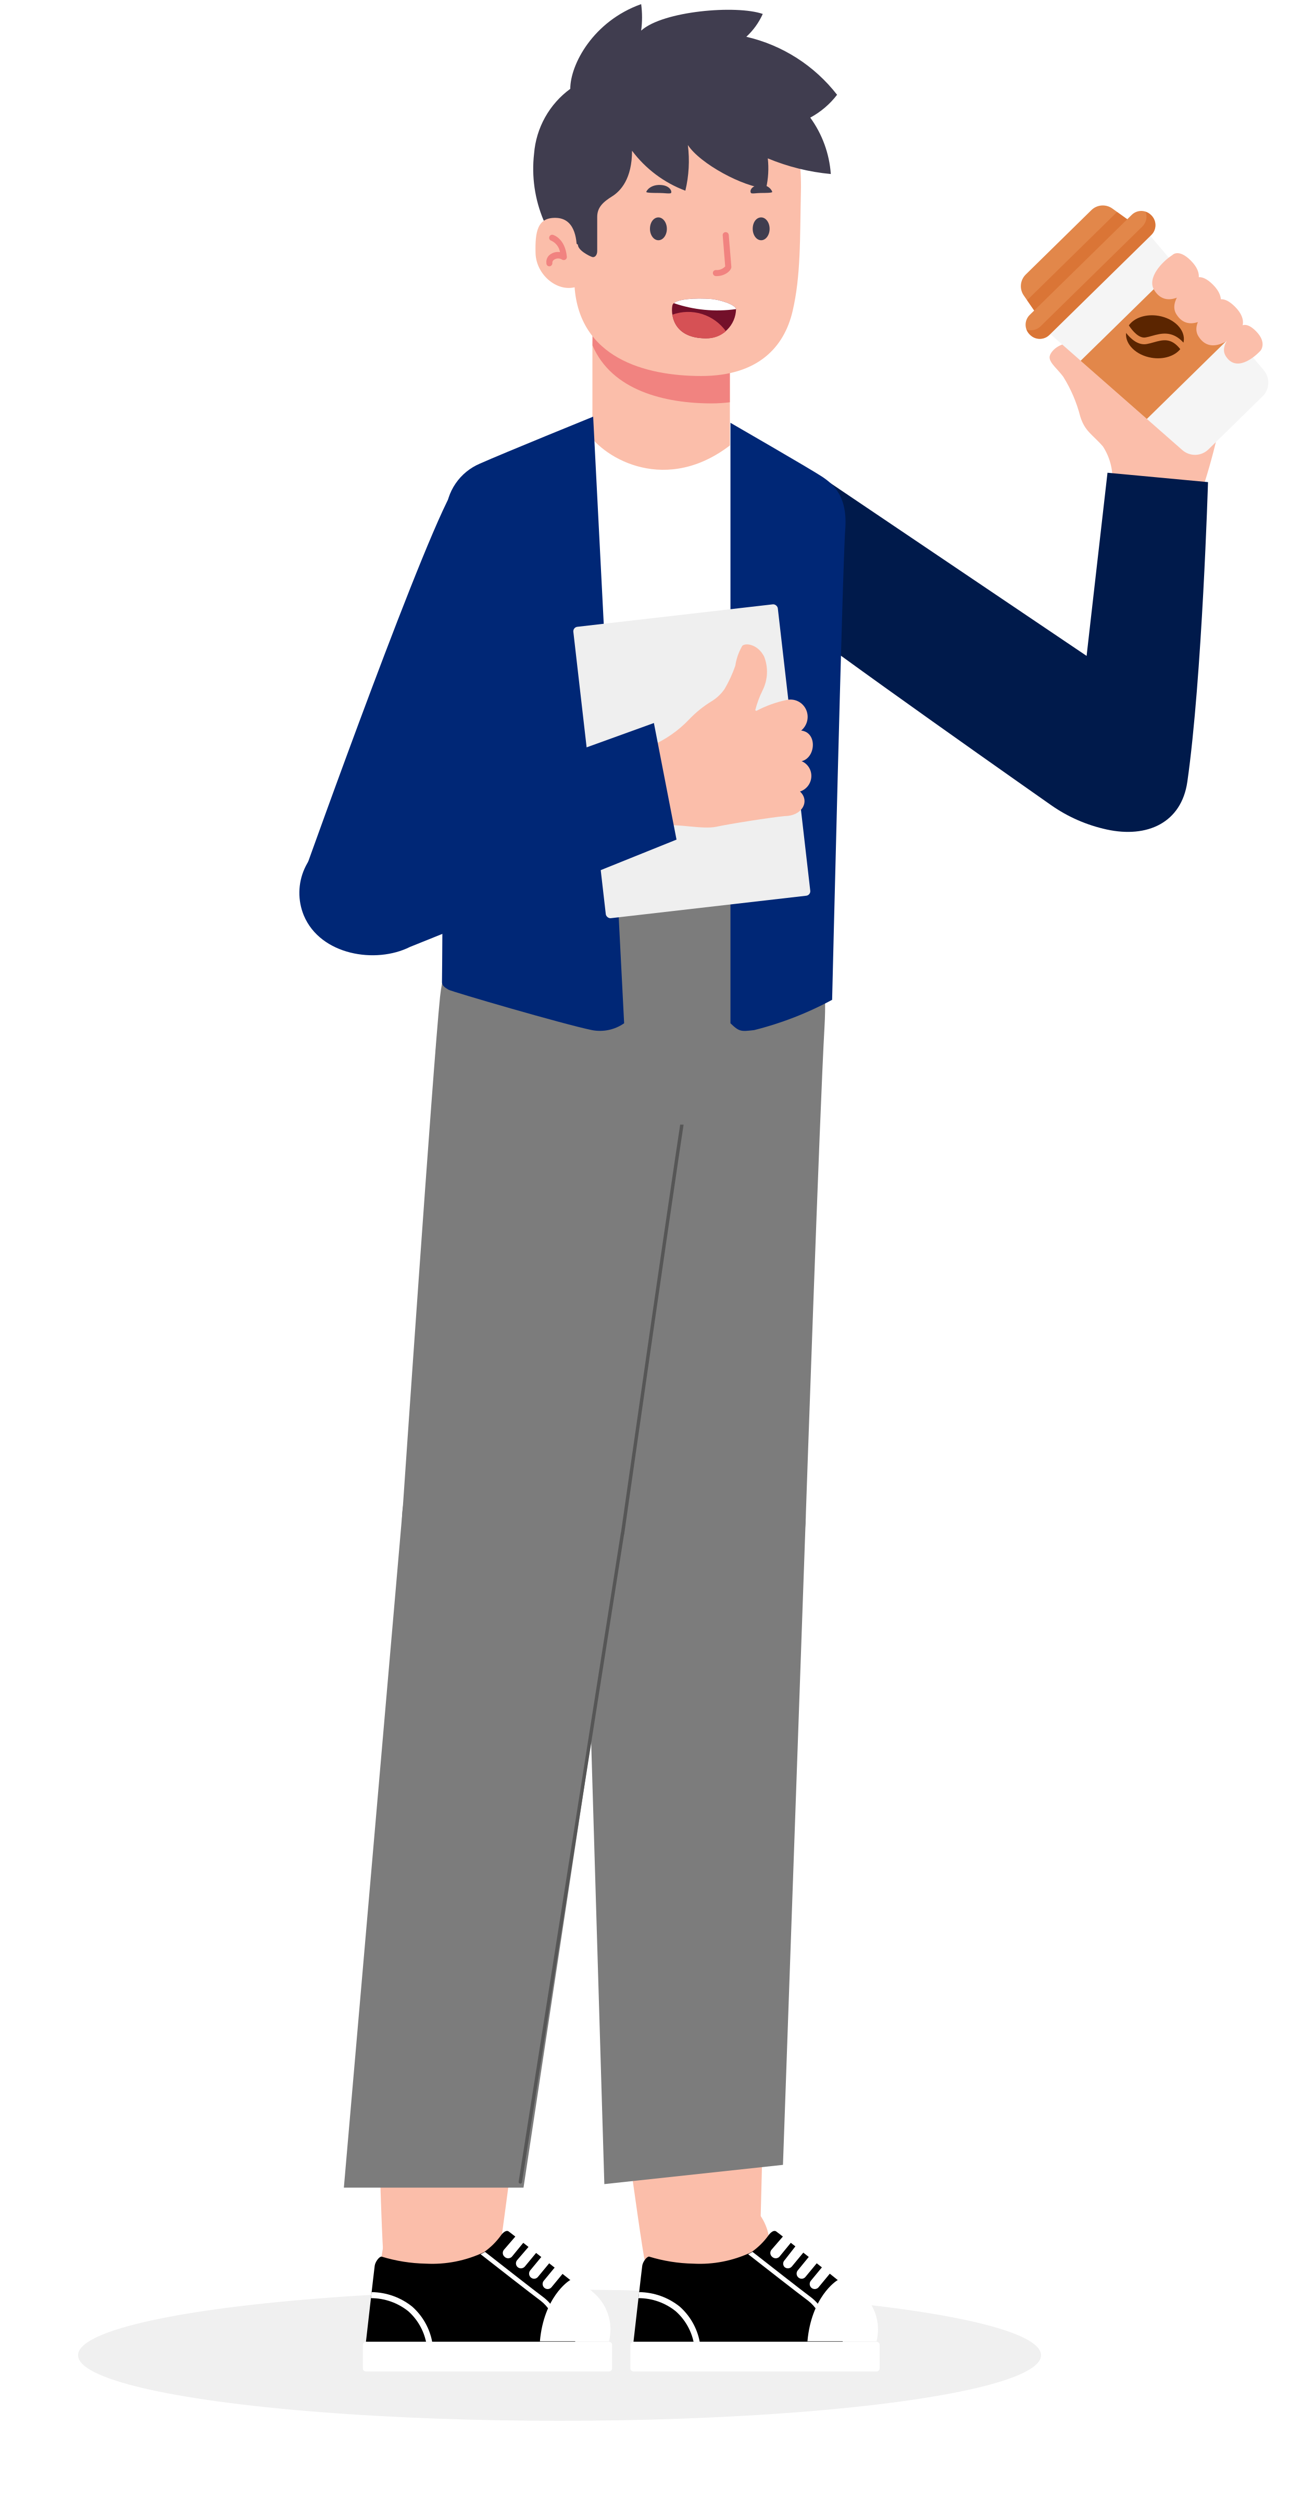 <svg width="288" height="553" viewBox="0 0 288 553" fill="none" xmlns="http://www.w3.org/2000/svg">
<path d="M161.448 69.023H131.041V104.784H161.448V69.023Z" fill="#FBBEAA"/>
<path d="M131.159 69.023H161.441V88.975C160.119 89.139 158.787 89.223 157.454 89.227C147.007 89.227 135.323 86.373 131.058 76.398L131.159 69.023Z" fill="#F18380"/>
<path d="M177.158 42.481C176.931 52.81 177.158 60.967 175.315 68.847C173.471 76.726 167.738 83.166 155.111 83.166C142.484 83.166 128.089 79.05 127.078 63.266C125.008 61.018 121.649 53.012 121.522 44.047C121.396 35.081 122.078 16.115 142.534 13.211C162.99 10.307 177.739 17.807 177.158 42.481Z" fill="#FBBEAA"/>
<path d="M166.498 50.613C166.498 52.002 167.332 53.138 168.367 53.138C169.402 53.138 170.236 52.002 170.236 50.613C170.236 49.224 169.402 48.087 168.367 48.087C167.332 48.087 166.498 49.123 166.498 50.613Z" fill="#403D4F"/>
<path d="M143.771 50.613C143.771 52.002 144.605 53.138 145.64 53.138C146.676 53.138 147.509 52.002 147.509 50.613C147.509 49.224 146.65 48.087 145.64 48.087C144.63 48.087 143.771 49.123 143.771 50.613Z" fill="#403D4F"/>
<path d="M148.441 42.683C148.239 42.91 146.926 42.683 145.916 42.683C144.905 42.683 142.961 42.683 142.961 42.456C142.961 42.228 143.92 40.663 146.446 40.94C148.163 41.142 148.668 42.279 148.441 42.683Z" fill="#403D4F"/>
<path d="M166.119 42.683C166.271 42.91 167.407 42.683 168.291 42.683C169.175 42.683 170.816 42.683 170.816 42.456C170.816 42.228 170.008 40.663 167.862 40.94C166.119 41.142 165.791 42.279 166.119 42.683Z" fill="#403D4F"/>
<path d="M158.545 61.068C160.313 61.068 161.727 59.907 161.778 59.073L161.197 51.951C161.178 51.775 161.09 51.613 160.954 51.5C160.817 51.386 160.641 51.331 160.464 51.345C160.378 51.352 160.294 51.375 160.217 51.414C160.139 51.453 160.071 51.507 160.014 51.573C159.958 51.639 159.915 51.715 159.888 51.797C159.862 51.879 159.851 51.966 159.858 52.052L160.414 58.922C160.159 59.199 159.845 59.415 159.495 59.554C159.146 59.694 158.769 59.754 158.393 59.73C158.305 59.723 158.216 59.734 158.132 59.762C158.049 59.791 157.971 59.836 157.905 59.895C157.839 59.954 157.786 60.025 157.748 60.105C157.71 60.186 157.689 60.273 157.686 60.361C157.683 60.451 157.697 60.54 157.728 60.624C157.76 60.708 157.807 60.785 157.868 60.851C157.929 60.916 158.002 60.97 158.084 61.007C158.165 61.044 158.253 61.065 158.343 61.068H158.545Z" fill="#F18380"/>
<path d="M157.104 66.118C159.225 66.245 162.786 67.432 162.811 68.366C162.778 70.101 162.062 71.753 160.819 72.963C159.575 74.174 157.905 74.845 156.169 74.831C148.391 74.831 148.416 68.821 148.745 67.507C149.073 66.194 153.164 65.866 157.104 66.118Z" fill="#73102A"/>
<path d="M148.721 69.604C150.825 68.842 153.12 68.787 155.258 69.448C157.395 70.109 159.259 71.45 160.566 73.266C159.358 74.337 157.783 74.898 156.171 74.832C150.666 74.832 149.075 71.852 148.721 69.604Z" fill="#D65155"/>
<path d="M149.05 67.053C150.136 66.119 153.697 65.892 157.106 66.119C159.202 66.245 162.738 67.407 162.814 68.367C158.187 69.023 153.47 68.573 149.05 67.053Z" fill="white"/>
<path d="M139.805 33.339C139.805 39.551 137.28 42.254 135.385 43.441C133.491 44.627 132.102 45.814 132.102 47.961V55.537C132.102 56.396 131.597 57.053 130.941 56.825C130.284 56.598 127.834 55.361 127.834 54.123L120.258 48.769C118.287 44.101 117.557 39.004 118.137 33.97C118.362 31.148 119.194 28.407 120.576 25.936C121.957 23.465 123.856 21.321 126.142 19.651C126.142 14.271 131.193 4.7 141.825 0.912C142.085 2.856 142.085 4.827 141.825 6.771C146.649 2.402 162.888 1.063 168.721 3.084C167.865 4.997 166.628 6.716 165.085 8.135C173.053 9.975 180.144 14.506 185.162 20.964C183.564 23.049 181.541 24.77 179.227 26.015C181.881 29.666 183.456 33.988 183.773 38.491C178.978 38.047 174.278 36.88 169.833 35.031C170.081 37.25 169.953 39.496 169.454 41.673C164.403 41.37 154.857 36.218 152.154 32.076C152.577 35.449 152.389 38.871 151.599 42.178C146.904 40.419 142.811 37.351 139.805 33.339Z" fill="#403D4F"/>
<path d="M127.606 55.411C127.606 52.532 127.025 48.289 122.959 48.188C118.893 48.087 118.338 51.169 118.464 56.017C118.59 60.866 123.515 64.983 127.834 63.316L127.606 55.411Z" fill="#FBBEAA"/>
<path d="M121.621 58.896C121.795 58.859 121.949 58.759 122.052 58.614C122.155 58.468 122.199 58.29 122.177 58.113C122.177 57.974 122.215 57.837 122.286 57.717C122.357 57.598 122.459 57.499 122.581 57.431C122.843 57.26 123.151 57.168 123.464 57.168C123.778 57.168 124.086 57.26 124.348 57.431C124.456 57.493 124.578 57.526 124.702 57.526C124.826 57.526 124.948 57.493 125.056 57.431C125.165 57.369 125.254 57.276 125.313 57.164C125.371 57.052 125.396 56.926 125.384 56.8C125.005 52.734 122.429 51.976 122.328 51.951C122.242 51.925 122.151 51.916 122.061 51.926C121.972 51.936 121.885 51.965 121.807 52.01C121.729 52.055 121.661 52.115 121.607 52.188C121.553 52.26 121.515 52.343 121.495 52.431C121.448 52.599 121.47 52.778 121.555 52.929C121.64 53.081 121.782 53.192 121.949 53.239C122.451 53.471 122.889 53.823 123.223 54.263C123.558 54.703 123.779 55.219 123.869 55.765C123.177 55.652 122.467 55.795 121.873 56.169C121.523 56.367 121.24 56.664 121.06 57.025C120.88 57.385 120.811 57.79 120.863 58.189C120.854 58.289 120.868 58.389 120.904 58.482C120.94 58.576 120.996 58.66 121.069 58.728C121.142 58.796 121.23 58.847 121.326 58.876C121.421 58.905 121.522 58.912 121.621 58.896Z" fill="#F18380"/>
<path d="M246.064 106.479C246.189 103.75 245.458 101.051 243.974 98.758C241.69 96.109 239.979 95.458 238.948 92.116C238.156 89.014 236.889 86.052 235.194 83.335C233.983 81.67 232.166 80.308 232.166 79.036C232.166 77.764 234.588 75.312 238.04 76.008C239.518 76.469 240.877 77.251 242.018 78.297C243.159 79.344 244.055 80.63 244.641 82.064C244.971 81.191 245.165 80.271 245.216 79.339L245.973 58.337C245.984 57.856 246.092 57.382 246.29 56.943C246.487 56.504 246.771 56.11 247.124 55.782C247.477 55.455 247.891 55.201 248.344 55.037C248.796 54.873 249.277 54.8 249.757 54.825C250.523 54.858 251.259 55.129 251.861 55.602C252.167 55.841 257.289 62.052 262.287 68.209C267.139 74.184 271.876 80.108 271.981 80.47C271.01 89.296 269.184 98.006 266.531 106.479C266.499 107.894 266.172 109.286 265.569 110.566C264.967 111.847 264.103 112.987 263.034 113.914C261.965 114.841 260.713 115.533 259.36 115.948C258.007 116.362 256.582 116.488 255.177 116.319C253.906 116.362 252.64 116.13 251.466 115.64C250.292 115.151 249.237 114.414 248.373 113.481C247.508 112.547 246.855 111.439 246.456 110.231C246.058 109.023 245.924 107.743 246.064 106.479Z" fill="#FBBEAA"/>
<path d="M250.944 49.647L229.879 70.31C229.656 69.993 229.432 69.658 229.209 69.341C228.54 68.371 227.862 67.392 227.192 66.422C226.943 66.063 226.703 65.711 226.454 65.352C225.45 63.905 225.645 61.947 226.895 60.717L241.41 46.475C242.66 45.246 244.623 45.095 246.052 46.123C246.401 46.38 246.75 46.621 247.099 46.878C248.06 47.566 249.021 48.254 249.982 48.942C250.297 49.183 250.62 49.415 250.944 49.647Z" fill="#E2874A"/>
<g opacity="0.53">
<path d="M249.982 48.958L229.201 69.331C228.531 68.361 227.853 67.382 227.184 66.412L247.09 46.885C248.06 47.581 249.021 48.27 249.982 48.958Z" fill="#D46424"/>
</g>
<path d="M254.652 52.404C255.422 53.322 256.201 54.231 256.979 55.158C258.074 56.443 259.152 57.729 260.239 59.022C264.431 63.98 268.607 68.938 272.799 73.896C275.049 76.558 277.299 79.221 279.55 81.883C280.987 83.586 280.866 86.1 279.283 87.654L267.309 99.394C265.725 100.948 263.205 101.021 261.526 99.549C258.909 97.245 256.284 94.95 253.667 92.646C248.792 88.355 243.916 84.08 239.041 79.788C237.771 78.682 236.501 77.559 235.239 76.445C234.344 75.655 233.432 74.865 232.528 74.066C231.361 73.043 230.895 71.523 231.156 70.111C231.298 69.283 231.71 68.486 232.351 67.845L248.408 52.092C249.067 51.451 249.863 51.062 250.705 50.934C252.144 50.722 253.651 51.21 254.652 52.404Z" fill="#F5F5F5"/>
<path d="M260.24 59.02C264.432 63.978 268.608 68.936 272.8 73.894L253.677 92.653C248.801 88.361 243.926 84.086 239.042 79.803L260.24 59.02Z" fill="#E2874A"/>
<g opacity="0.52">
<path d="M250.597 82.41C248.091 80.214 245.602 78.018 243.104 75.831L239.063 79.801C243.939 84.093 248.814 88.368 253.698 92.651L272.822 73.892C272.146 73.099 271.487 72.306 270.811 71.513L259.954 82.16C257.379 84.68 253.299 84.78 250.597 82.41Z" fill="#E2874A"/>
</g>
<path d="M254.682 51.963L232.118 74.095C230.926 75.265 229.003 75.254 227.833 74.046L227.722 73.938C226.553 72.746 226.572 70.832 227.771 69.653L250.336 47.522C251.528 46.352 253.442 46.371 254.62 47.571L254.731 47.679C255.893 48.879 255.874 50.794 254.682 51.963Z" fill="#E2874A"/>
<g opacity="0.53">
<path d="M253.403 46.835C253.821 47.943 253.575 49.236 252.675 50.107L230.177 72.171C229.327 73.007 228.116 73.242 227.058 72.892C227.206 73.286 227.429 73.655 227.745 73.963L227.788 74.004C228.975 75.213 230.931 75.239 232.14 74.053L254.638 51.989C255.846 50.802 255.873 48.846 254.686 47.638L254.643 47.596C254.285 47.246 253.86 46.981 253.403 46.835Z" fill="#D46424"/>
</g>
<path d="M255.193 75.718C257.252 75.144 259.05 74.65 261.072 77.223C259.843 78.756 257.357 79.579 254.695 79.13C251.29 78.556 248.84 76.132 249.088 73.642C250.124 74.953 251.762 76.451 253.68 76.09C254.185 76 254.706 75.859 255.193 75.718Z" fill="#5B2500"/>
<path d="M256.251 69.853C259.758 70.442 262.259 73.001 261.827 75.561C261.819 75.637 261.795 75.713 261.779 75.781C259.292 73.054 256.83 73.733 254.796 74.297C254.308 74.438 253.855 74.562 253.4 74.635C251.97 74.905 250.507 73.211 249.7 71.973C250.868 70.298 253.454 69.389 256.251 69.853Z" fill="#5B2500"/>
<path d="M255.329 64.198C253.61 61.455 257.102 57.837 259.317 56.423C259.317 56.423 260.651 54.88 263.414 57.644C266.466 60.696 264.635 62.785 264.635 62.785C262.641 64.905 257.988 68.439 255.329 64.198Z" fill="#FBBEAA"/>
<path d="M260.213 69.511C258.493 66.767 261.985 63.149 264.201 61.735C264.201 61.735 265.534 60.193 268.297 62.956C271.349 66.008 269.518 68.097 269.518 68.097C267.524 70.218 262.871 73.752 260.213 69.511Z" fill="#FBBEAA"/>
<path d="M265.096 74.394C263.376 71.65 266.868 68.032 269.083 66.618C269.083 66.618 270.417 65.076 273.18 67.839C276.232 70.891 274.401 72.98 274.401 72.98C272.407 75.101 267.754 78.635 265.096 74.394Z" fill="#FBBEAA"/>
<path d="M271.12 78.74C269.695 76.441 272.589 73.408 274.425 72.223C274.425 72.223 275.53 70.93 277.821 73.247C280.35 75.805 278.832 77.555 278.832 77.555C277.18 79.333 273.324 82.295 271.12 78.74Z" fill="#FBBEAA"/>
<g opacity="0.3" filter="url(#filter0_f_110_25)">
<ellipse cx="106.5" cy="14.5" rx="106.5" ry="14.5" transform="matrix(1 0 0 -1 17.271 535.436)" fill="#CBCBCB"/>
</g>
<path d="M101 107.215C95.272 114.581 67.672 191.987 67.672 191.987C98.359 182.167 83.107 178.403 99.797 181.211C99.797 181.211 125.873 125.873 126.608 121.831C127.375 118.645 127.031 115.293 125.632 112.329C124.234 109.366 121.866 106.969 118.919 105.535C110.705 101.336 106.728 99.85 101 107.215Z" fill="#002776"/>
<path d="M180.289 104.562L240.36 145.077C240.108 147.149 244.976 104.562 244.976 104.562L267.21 106.637C267.21 106.637 265.911 149.996 262.639 172.895C261.341 181.983 253.776 185.429 244.807 183.472C240.379 182.506 236.21 180.689 232.501 178.085C216.559 166.896 171.836 135.38 168.18 131.415C161.872 124.575 161.872 119.451 165.497 113.819C169.123 108.188 176.881 103.716 180.289 104.562Z" fill="#001A4B"/>
<path d="M129.272 335.111C129.192 341.603 131.694 347.861 136.228 352.508C140.761 357.155 146.955 359.811 153.447 359.891C159.939 359.971 166.197 357.469 170.844 352.935C175.491 348.402 178.146 342.207 178.227 335.716C178.227 335.716 181.324 245.362 182.382 227.054C183.439 208.746 178.655 194.065 158.056 191.95C136.701 189.759 125.319 206.455 125.319 221.967C125.319 237.479 129.272 335.111 129.272 335.111Z" fill="#7C7C7C"/>
<path d="M89.106 333.374C88.686 336.583 88.907 339.842 89.755 342.965C90.603 346.088 92.062 349.012 94.048 351.567C96.033 354.122 98.505 356.258 101.322 357.852C104.138 359.446 107.242 360.465 110.455 360.851C113.668 361.237 116.925 360.983 120.039 360.102C123.153 359.221 126.061 357.732 128.595 355.72C131.13 353.708 133.24 351.213 134.804 348.38C136.368 345.548 137.355 342.433 137.708 339.216C137.708 339.216 150.45 249.718 153.472 231.637C156.494 213.556 153.296 198.422 133.049 194.116C112.047 189.658 98.927 205.045 97.341 220.456C95.754 235.868 89.106 333.374 89.106 333.374Z" fill="#7C7C7C"/>
<path d="M169.463 441.582C169.463 441.582 168.254 492.929 167.952 500.61C167.65 508.29 162.79 510.38 154.958 511.06C147.126 511.74 143.827 505.52 142.719 500.584C141.611 495.649 134.913 445.309 134.913 445.309L169.463 441.582Z" fill="#FBBEAA"/>
<path d="M168.582 477.391L139.697 480.489C137.456 464.599 134.913 445.233 134.913 445.233L169.463 441.506C169.463 441.506 169.01 460.746 168.582 477.391Z" fill="#F18380"/>
<path d="M129.272 335.111C129.311 331.897 129.984 328.722 131.251 325.767C132.517 322.813 134.354 320.137 136.655 317.892C138.956 315.647 141.676 313.877 144.661 312.684C147.646 311.491 150.837 310.897 154.051 310.936C157.266 310.976 160.441 311.649 163.395 312.915C166.35 314.182 169.026 316.018 171.271 318.319C173.516 320.62 175.285 323.341 176.479 326.326C177.672 329.311 178.266 332.501 178.226 335.716L173.19 478.833L133.679 483.089L129.272 335.111Z" fill="#7C7C7C"/>
<path d="M117.764 443.547C117.764 443.547 111.065 494.465 109.957 502.045C108.849 509.625 103.787 511.237 95.905 511.06C88.023 510.884 85.43 504.362 84.85 499.351C84.271 494.339 83.012 443.547 83.012 443.547H117.764Z" fill="#FBBEAA"/>
<path d="M112.929 479.054H83.868C83.364 463.038 82.886 443.547 82.886 443.547H117.764C117.764 443.547 115.245 462.534 112.929 479.054Z" fill="#F18380"/>
<path d="M89.106 333.374C89.942 326.981 93.267 321.176 98.358 317.22C103.45 313.264 109.896 311.477 116.297 312.247C122.699 313.016 128.538 316.28 132.547 321.33C136.556 326.38 138.41 332.807 137.708 339.216L115.799 483.87H76.062L89.106 333.374Z" fill="#7C7C7C"/>
<path d="M137.683 339.216L115.094 482.611" stroke="#565656" stroke-width="0.75" stroke-miterlimit="10" stroke-linecap="round"/>
<path d="M137.708 339.216C137.708 339.216 150.45 249.718 153.472 231.638" stroke="#565656" stroke-width="0.75" stroke-miterlimit="10" stroke-linecap="round"/>
<path d="M98.55 485.022C101.406 484.817 104.238 485.668 106.508 487.413C108.778 489.159 110.328 491.677 110.864 494.49L124.009 507.963V516.348H81.879C81.879 516.348 83.994 501.239 84.599 497.839C85.203 494.44 87.243 485.022 98.55 485.022Z" fill="#FBBEAA"/>
<path d="M110.838 494.389C111.317 493.735 111.997 493.231 112.475 493.533C112.953 493.835 125.671 503.908 126.275 504.412C126.647 504.762 126.929 505.196 127.095 505.679C127.262 506.161 127.309 506.677 127.232 507.182V517.985H80.947C80.947 517.985 82.76 502.02 82.886 501.138C83.012 500.257 83.893 499.099 84.397 499.124C87.574 500.097 90.871 500.623 94.193 500.685C98.608 500.919 103.012 500.054 107.01 498.167C108.493 497.136 109.788 495.858 110.838 494.389Z" fill="black"/>
<path d="M119.627 508.919C117.386 507.257 109.328 500.962 106.306 498.595L107.011 498.242C107.106 498.201 107.192 498.141 107.263 498.066C110.486 500.584 118.066 506.527 120.232 508.139C122.062 509.541 123.316 511.566 123.757 513.83L122.775 513.981C122.36 511.974 121.244 510.18 119.627 508.919Z" fill="white"/>
<path d="M82.206 506.981C85.468 507.014 88.624 508.14 91.171 510.179C93.472 512.218 95.031 514.964 95.603 517.985H94.243C93.687 515.367 92.311 512.994 90.315 511.211C87.971 509.334 85.057 508.313 82.055 508.315L82.206 506.981Z" fill="white"/>
<path d="M134.711 517.96H80.947C80.571 517.96 80.267 518.265 80.267 518.64V523.853C80.267 524.228 80.571 524.533 80.947 524.533H134.711C135.087 524.533 135.391 524.228 135.391 523.853V518.64C135.391 518.265 135.087 517.96 134.711 517.96Z" fill="white"/>
<path d="M126.149 504.311C126.627 504.11 128.969 504.79 132.016 507.786C133.285 509.098 134.198 510.711 134.67 512.473C135.141 514.236 135.155 516.09 134.711 517.859H119.425C120.281 508.189 125.67 504.513 126.149 504.311Z" fill="white"/>
<path d="M120.282 504.463C120.093 504.694 120.003 504.99 120.031 505.287C120.06 505.584 120.204 505.858 120.433 506.049C120.545 506.142 120.675 506.211 120.814 506.254C120.954 506.297 121.1 506.311 121.245 506.297C121.39 506.283 121.531 506.241 121.659 506.172C121.788 506.104 121.902 506.011 121.994 505.898L124.512 502.851C124.701 502.62 124.791 502.324 124.763 502.027C124.735 501.73 124.59 501.456 124.361 501.264C124.25 501.168 124.121 501.096 123.981 501.051C123.842 501.007 123.694 500.991 123.548 501.005C123.402 501.019 123.261 501.063 123.132 501.134C123.003 501.204 122.89 501.3 122.8 501.416L120.282 504.463Z" fill="white"/>
<path d="M117.285 502.17C117.097 502.402 117.007 502.698 117.035 502.995C117.063 503.292 117.208 503.566 117.436 503.757C117.547 503.853 117.677 503.925 117.816 503.97C117.956 504.015 118.104 504.03 118.25 504.016C118.396 504.002 118.537 503.958 118.666 503.888C118.794 503.817 118.907 503.721 118.998 503.606L121.516 500.559C121.699 500.325 121.785 500.031 121.757 499.735C121.729 499.44 121.588 499.167 121.365 498.972C121.254 498.876 121.125 498.804 120.985 498.759C120.845 498.715 120.698 498.699 120.552 498.713C120.406 498.727 120.264 498.771 120.136 498.841C120.007 498.912 119.894 499.008 119.804 499.123L117.285 502.17Z" fill="white"/>
<path d="M114.389 499.905C114.199 500.128 114.105 500.418 114.129 500.711C114.153 501.004 114.292 501.275 114.515 501.466C114.746 501.655 115.042 501.745 115.339 501.716C115.636 501.688 115.91 501.544 116.102 501.315L118.62 498.268C118.726 498.164 118.81 498.041 118.867 497.905C118.925 497.769 118.954 497.622 118.954 497.474C118.954 497.327 118.925 497.18 118.867 497.044C118.81 496.908 118.726 496.784 118.62 496.681C118.386 496.499 118.092 496.412 117.797 496.441C117.501 496.469 117.228 496.609 117.033 496.832L114.389 499.905Z" fill="white"/>
<path d="M111.468 497.613C111.376 497.725 111.306 497.855 111.263 497.994C111.221 498.134 111.206 498.28 111.22 498.425C111.234 498.57 111.277 498.711 111.345 498.839C111.414 498.968 111.507 499.082 111.62 499.174C111.831 499.382 112.116 499.498 112.413 499.498C112.709 499.498 112.994 499.382 113.206 499.174L115.724 496.102C115.913 495.871 116.003 495.575 115.975 495.278C115.946 494.981 115.802 494.707 115.573 494.516C115.461 494.423 115.331 494.353 115.192 494.311C115.053 494.268 114.906 494.253 114.761 494.267C114.616 494.281 114.475 494.324 114.347 494.392C114.218 494.461 114.104 494.554 114.012 494.667L111.468 497.613Z" fill="white"/>
<path d="M157.728 485.022C160.584 484.817 163.416 485.668 165.686 487.413C167.956 489.159 169.506 491.677 170.042 494.49L183.162 507.963V516.348H141.057C141.057 516.348 143.147 501.239 143.777 497.839C144.407 494.44 146.421 485.022 157.728 485.022Z" fill="#FBBEAA"/>
<path d="M170.017 494.389C170.495 493.735 171.15 493.231 171.654 493.533C172.157 493.835 184.849 503.908 185.428 504.412C186.007 504.916 186.41 505.545 186.41 507.182V517.985H140.125C140.125 517.985 141.938 502.02 142.064 501.138C142.19 500.257 143.072 499.099 143.575 499.124C146.752 500.097 150.049 500.623 153.371 500.685C157.779 500.923 162.176 500.058 166.164 498.167C167.658 497.141 168.962 495.863 170.017 494.389Z" fill="black"/>
<path d="M178.805 508.919C176.564 507.257 168.506 500.962 165.484 498.595L166.164 498.242C166.267 498.202 166.361 498.142 166.441 498.066C169.664 500.584 177.244 506.527 179.41 508.139C181.241 509.541 182.495 511.566 182.935 513.83L181.953 513.981C181.526 511.979 180.412 510.188 178.805 508.919Z" fill="white"/>
<path d="M141.384 506.981C144.646 507.014 147.802 508.14 150.349 510.179C152.65 512.218 154.209 514.964 154.781 517.985H153.421C152.858 515.364 151.473 512.991 149.468 511.211C147.136 509.331 144.229 508.308 141.233 508.315L141.384 506.981Z" fill="white"/>
<path d="M193.889 517.96H140.125C139.75 517.96 139.445 518.265 139.445 518.64V523.853C139.445 524.228 139.75 524.533 140.125 524.533H193.889C194.265 524.533 194.569 524.228 194.569 523.853V518.64C194.569 518.265 194.265 517.96 193.889 517.96Z" fill="white"/>
<path d="M185.328 504.311C185.806 504.11 188.148 504.79 191.195 507.786C192.464 509.098 193.377 510.711 193.849 512.473C194.32 514.236 194.334 516.09 193.89 517.859H178.604C179.46 508.189 184.849 504.513 185.328 504.311Z" fill="white"/>
<path d="M179.359 504.463C179.171 504.694 179.081 504.99 179.109 505.287C179.137 505.584 179.281 505.858 179.51 506.049C179.623 506.142 179.752 506.211 179.892 506.254C180.031 506.297 180.177 506.311 180.322 506.297C180.467 506.283 180.608 506.241 180.737 506.172C180.865 506.104 180.979 506.011 181.072 505.898L183.59 502.851C183.773 502.617 183.859 502.323 183.831 502.028C183.802 501.732 183.662 501.459 183.439 501.264C183.328 501.168 183.199 501.096 183.059 501.051C182.919 501.007 182.772 500.991 182.626 501.005C182.48 501.019 182.338 501.063 182.21 501.134C182.081 501.204 181.968 501.3 181.877 501.416L179.359 504.463Z" fill="white"/>
<path d="M176.463 502.171C176.275 502.402 176.185 502.698 176.213 502.995C176.241 503.292 176.386 503.566 176.615 503.757C176.725 503.853 176.855 503.926 176.994 503.97C177.134 504.015 177.282 504.03 177.428 504.016C177.574 504.002 177.715 503.959 177.844 503.888C177.972 503.818 178.085 503.722 178.176 503.606L180.694 500.559C180.877 500.326 180.963 500.031 180.935 499.736C180.907 499.441 180.766 499.167 180.543 498.973C180.312 498.784 180.016 498.694 179.719 498.722C179.422 498.75 179.148 498.895 178.956 499.124L176.463 502.171Z" fill="white"/>
<path d="M173.567 499.904C173.462 500.005 173.378 500.127 173.321 500.261C173.264 500.395 173.235 500.539 173.235 500.685C173.235 500.831 173.264 500.975 173.321 501.109C173.378 501.243 173.462 501.365 173.567 501.466C173.798 501.654 174.094 501.744 174.391 501.716C174.688 501.688 174.962 501.543 175.154 501.314L177.672 498.267C177.861 498.036 177.951 497.74 177.922 497.443C177.894 497.146 177.75 496.872 177.521 496.681C177.408 496.588 177.279 496.519 177.139 496.476C177 496.433 176.854 496.419 176.709 496.433C176.564 496.447 176.423 496.489 176.294 496.558C176.166 496.626 176.052 496.719 175.959 496.832L173.567 499.904Z" fill="white"/>
<path d="M170.647 497.613C170.554 497.725 170.484 497.855 170.442 497.994C170.399 498.134 170.384 498.28 170.398 498.425C170.412 498.57 170.455 498.711 170.524 498.839C170.592 498.968 170.685 499.082 170.798 499.174C171.01 499.382 171.294 499.498 171.591 499.498C171.888 499.498 172.173 499.382 172.384 499.174L174.903 496.102C175.091 495.871 175.181 495.575 175.153 495.278C175.125 494.981 174.98 494.707 174.751 494.516C174.639 494.423 174.51 494.353 174.37 494.311C174.231 494.268 174.085 494.253 173.939 494.267C173.794 494.281 173.654 494.324 173.525 494.392C173.396 494.461 173.283 494.554 173.19 494.667L170.647 497.613Z" fill="white"/>
<path d="M181.641 207.469C181.641 207.469 181.641 233.583 181.641 235.018C181.641 236.454 169.05 248.768 152.329 248.768C126.618 248.768 95.845 239.375 96.298 233.256C96.6 229.226 99.133 207.469 99.133 207.469H181.641Z" fill="#7C7C7C"/>
<path d="M162.941 97.322C148.839 109.409 134.821 102.358 130.204 96.062L110.058 104.876L115.095 198.051L181.828 200.569L179.309 111.172L162.941 97.322Z" fill="white"/>
<path d="M181.723 105.355C179.028 103.592 161.577 93.519 161.577 93.519V226.331C163.511 228.215 163.907 228.171 166.685 227.856L166.815 227.842C172.821 226.334 178.615 224.084 184.065 221.143C184.065 221.143 186.381 124.544 186.961 117.19C187.54 109.837 184.417 107.117 181.723 105.355Z" fill="#002776"/>
<path d="M134.647 227.809C135.871 227.55 137.03 227.047 138.057 226.331L131.207 92.159C131.207 92.159 111.439 100.192 106.176 102.534C103.988 103.457 102.112 104.99 100.772 106.951C99.433 108.911 98.686 111.216 98.621 113.589C98.294 118.021 97.841 216.258 97.765 217.114C97.689 217.97 98.42 218.449 99.2 218.902C99.981 219.355 124.66 226.557 130.93 227.842C132.159 228.08 133.422 228.069 134.647 227.809Z" fill="#002776"/>
<g filter="url(#filter1_d_110_25)">
<rect x="124.708" y="138.752" width="45.526" height="64.874" rx="1" transform="rotate(-6.555 124.708 138.752)" fill="#EFEFEF"/>
</g>
<path d="M143.882 165.041C147.108 163.678 150.025 161.658 152.448 159.11C153.947 157.536 155.648 156.17 157.504 155.048C158.593 154.368 159.532 153.469 160.264 152.41C161.23 150.767 162.03 149.032 162.651 147.232C162.881 145.681 163.408 144.187 164.204 142.833C164.96 142.14 167.629 142.51 169.014 145.203C169.492 146.403 169.708 147.694 169.649 148.99C169.589 150.287 169.256 151.559 168.67 152.722C167.981 154.116 167.441 155.579 167.059 157.086L167.311 157.236C169.422 156.116 171.678 155.303 174.01 154.823C174.855 154.634 175.737 154.736 176.511 155.113C177.285 155.49 177.908 156.12 178.278 156.901C178.649 157.683 178.745 158.57 178.553 159.42C178.36 160.271 177.89 161.034 177.217 161.588C180.856 162.006 180.443 167.619 177.319 168.361C177.988 168.642 178.552 169.124 178.937 169.742C179.321 170.359 179.506 171.083 179.466 171.815C179.427 172.547 179.166 173.252 178.717 173.834C178.269 174.417 177.655 174.848 176.959 175.071C179.178 177.117 177.556 180.489 173.527 180.504C170.253 180.837 161.498 182.207 158.452 182.863C155.406 183.519 149.283 182.068 147.316 182.677C144.388 183.75 140.988 183.767 138.394 176.064C135.801 168.36 140.869 166.037 143.882 165.041Z" fill="#FBBEAA"/>
<path d="M149.645 185.708L90.674 209.45C83.138 213.24 70.894 211.296 67.203 202.482C66.527 200.838 66.192 199.075 66.218 197.298C66.244 195.521 66.631 193.768 67.355 192.145C68.079 190.522 69.126 189.063 70.43 187.857C71.735 186.651 73.272 185.722 74.946 185.127L144.641 159.92L149.645 185.708Z" fill="#002776"/>
<defs>
<filter id="filter0_f_110_25" x="0.272" y="489.436" width="247" height="63" filterUnits="userSpaceOnUse" color-interpolation-filters="sRGB">
<feFlood flood-opacity="0" result="BackgroundImageFix"/>
<feBlend mode="normal" in="SourceGraphic" in2="BackgroundImageFix" result="shape"/>
<feGaussianBlur stdDeviation="8.5" result="effect1_foregroundBlur_110_25"/>
</filter>
<filter id="filter1_d_110_25" x="124.815" y="133.663" width="54.419" height="69.432" filterUnits="userSpaceOnUse" color-interpolation-filters="sRGB">
<feFlood flood-opacity="0" result="BackgroundImageFix"/>
<feColorMatrix in="SourceAlpha" type="matrix" values="0 0 0 0 0 0 0 0 0 0 0 0 0 0 0 0 0 0 127 0" result="hardAlpha"/>
<feOffset dx="2"/>
<feComposite in2="hardAlpha" operator="out"/>
<feColorMatrix type="matrix" values="0 0 0 0 0.604 0 0 0 0 0.6 0 0 0 0 0.631 0 0 0 1 0"/>
<feBlend mode="normal" in2="BackgroundImageFix" result="effect1_dropShadow_110_25"/>
<feBlend mode="normal" in="SourceGraphic" in2="effect1_dropShadow_110_25" result="shape"/>
</filter>
</defs>
</svg>
